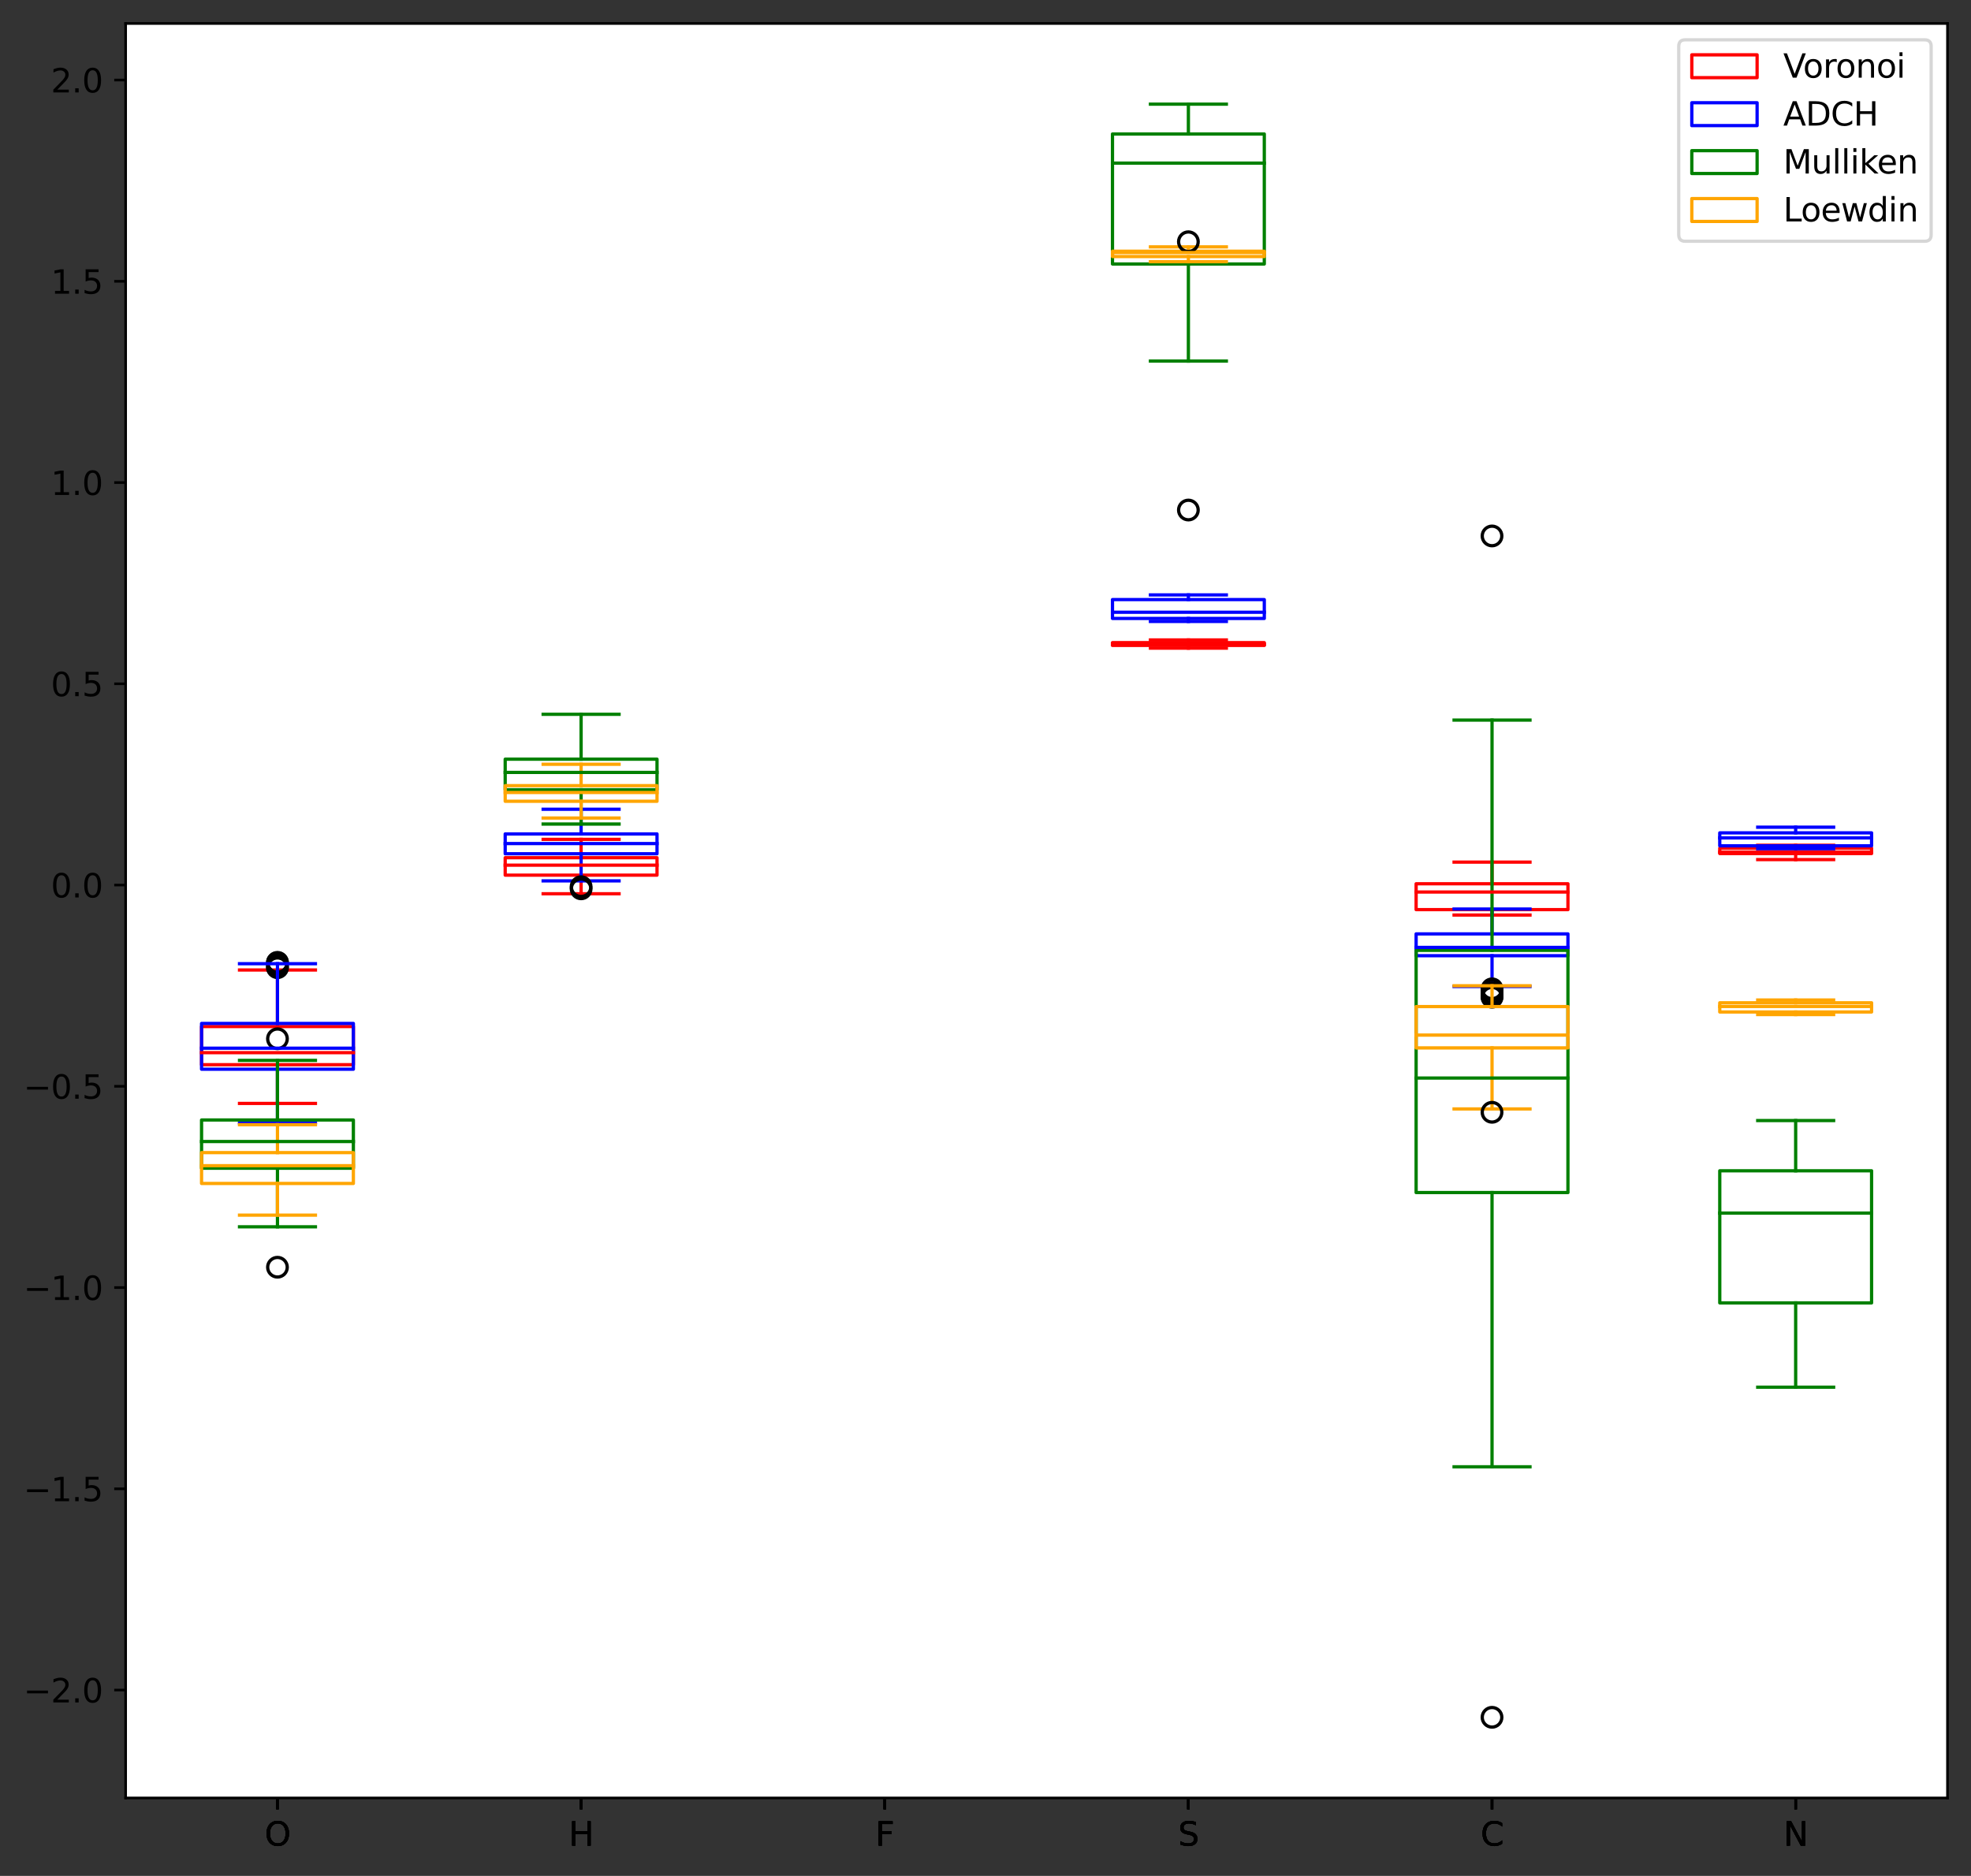 <?xml version="1.0" encoding="utf-8" standalone="no"?>
<!DOCTYPE svg PUBLIC "-//W3C//DTD SVG 1.1//EN"
  "http://www.w3.org/Graphics/SVG/1.1/DTD/svg11.dtd">
<svg xmlns:xlink="http://www.w3.org/1999/xlink" width="603.683pt" height="574.678pt" viewBox="0 0 603.683 574.678" xmlns="http://www.w3.org/2000/svg" version="1.1">
 <rect x="0" y="0" width="603.683" height="574.678" fill="#333333" stroke="none"/>
 <defs>
  <style type="text/css">*{stroke-linejoin: round; stroke-linecap: butt}</style>
 </defs>
 <g id="figure_1">
  <g id="patch_1">
   <path d="M 0 574.678 
L 603.683 574.678 
L 603.683 0 
L 0 0 
L 0 574.678 
z
" style="fill: none"/>
  </g>
  <g id="axes_1">
   <g id="patch_2">
    <path d="M 38.483 550.8 
L 596.483 550.8 
L 596.483 7.2 
L 38.483 7.2 
z
" style="fill: #ffffff"/>
   </g>
   <g id="matplotlib.axis_1">
    <g id="xtick_1">
     <g id="line2d_1">
      <defs>
       <path id="mf8726ce574" d="M 0 0 
L 0 3.5 
" style="stroke: #000000; stroke-width: 0.8"/>
      </defs>
      <g>
       <use xlink:href="#mf8726ce574" x="84.983" y="550.8" style="stroke: #000000; stroke-width: 0.8"/>
      </g>
     </g>
     <g id="text_1">
      <!-- O -->
      <g transform="translate(81.047 565.398)scale(0.1 -0.1)">
       <defs>
        <path id="DejaVuSans-4f" d="M 2522 4238 
Q 1834 4238 1429 3725 
Q 1025 3213 1025 2328 
Q 1025 1447 1429 934 
Q 1834 422 2522 422 
Q 3209 422 3611 934 
Q 4013 1447 4013 2328 
Q 4013 3213 3611 3725 
Q 3209 4238 2522 4238 
z
M 2522 4750 
Q 3503 4750 4090 4092 
Q 4678 3434 4678 2328 
Q 4678 1225 4090 567 
Q 3503 -91 2522 -91 
Q 1538 -91 948 565 
Q 359 1222 359 2328 
Q 359 3434 948 4092 
Q 1538 4750 2522 4750 
z
" transform="scale(0.016)"/>
       </defs>
       <use xlink:href="#DejaVuSans-4f"/>
      </g>
     </g>
    </g>
    <g id="xtick_2">
     <g id="line2d_2">
      <g>
       <use xlink:href="#mf8726ce574" x="177.983" y="550.8" style="stroke: #000000; stroke-width: 0.8"/>
      </g>
     </g>
     <g id="text_2">
      <!-- H -->
      <g transform="translate(174.223 565.398)scale(0.1 -0.1)">
       <defs>
        <path id="DejaVuSans-48" d="M 628 4666 
L 1259 4666 
L 1259 2753 
L 3553 2753 
L 3553 4666 
L 4184 4666 
L 4184 0 
L 3553 0 
L 3553 2222 
L 1259 2222 
L 1259 0 
L 628 0 
L 628 4666 
z
" transform="scale(0.016)"/>
       </defs>
       <use xlink:href="#DejaVuSans-48"/>
      </g>
     </g>
    </g>
    <g id="xtick_3">
     <g id="line2d_3">
      <g>
       <use xlink:href="#mf8726ce574" x="270.983" y="550.8" style="stroke: #000000; stroke-width: 0.8"/>
      </g>
     </g>
     <g id="text_3">
      <!-- F -->
      <g transform="translate(268.107 565.398)scale(0.1 -0.1)">
       <defs>
        <path id="DejaVuSans-46" d="M 628 4666 
L 3309 4666 
L 3309 4134 
L 1259 4134 
L 1259 2759 
L 3109 2759 
L 3109 2228 
L 1259 2228 
L 1259 0 
L 628 0 
L 628 4666 
z
" transform="scale(0.016)"/>
       </defs>
       <use xlink:href="#DejaVuSans-46"/>
      </g>
     </g>
    </g>
    <g id="xtick_4">
     <g id="line2d_4">
      <g>
       <use xlink:href="#mf8726ce574" x="363.983" y="550.8" style="stroke: #000000; stroke-width: 0.8"/>
      </g>
     </g>
     <g id="text_4">
      <!-- S -->
      <g transform="translate(360.809 565.398)scale(0.1 -0.1)">
       <defs>
        <path id="DejaVuSans-53" d="M 3425 4513 
L 3425 3897 
Q 3066 4069 2747 4153 
Q 2428 4238 2131 4238 
Q 1616 4238 1336 4038 
Q 1056 3838 1056 3469 
Q 1056 3159 1242 3001 
Q 1428 2844 1947 2747 
L 2328 2669 
Q 3034 2534 3370 2195 
Q 3706 1856 3706 1288 
Q 3706 609 3251 259 
Q 2797 -91 1919 -91 
Q 1588 -91 1214 -16 
Q 841 59 441 206 
L 441 856 
Q 825 641 1194 531 
Q 1563 422 1919 422 
Q 2459 422 2753 634 
Q 3047 847 3047 1241 
Q 3047 1584 2836 1778 
Q 2625 1972 2144 2069 
L 1759 2144 
Q 1053 2284 737 2584 
Q 422 2884 422 3419 
Q 422 4038 858 4394 
Q 1294 4750 2059 4750 
Q 2388 4750 2728 4690 
Q 3069 4631 3425 4513 
z
" transform="scale(0.016)"/>
       </defs>
       <use xlink:href="#DejaVuSans-53"/>
      </g>
     </g>
    </g>
    <g id="xtick_5">
     <g id="line2d_5">
      <g>
       <use xlink:href="#mf8726ce574" x="456.983" y="550.8" style="stroke: #000000; stroke-width: 0.8"/>
      </g>
     </g>
     <g id="text_5">
      <!-- C -->
      <g transform="translate(453.491 565.398)scale(0.1 -0.1)">
       <defs>
        <path id="DejaVuSans-43" d="M 4122 4306 
L 4122 3641 
Q 3803 3938 3442 4084 
Q 3081 4231 2675 4231 
Q 1875 4231 1450 3742 
Q 1025 3253 1025 2328 
Q 1025 1406 1450 917 
Q 1875 428 2675 428 
Q 3081 428 3442 575 
Q 3803 722 4122 1019 
L 4122 359 
Q 3791 134 3420 21 
Q 3050 -91 2638 -91 
Q 1578 -91 968 557 
Q 359 1206 359 2328 
Q 359 3453 968 4101 
Q 1578 4750 2638 4750 
Q 3056 4750 3426 4639 
Q 3797 4528 4122 4306 
z
" transform="scale(0.016)"/>
       </defs>
       <use xlink:href="#DejaVuSans-43"/>
      </g>
     </g>
    </g>
    <g id="xtick_6">
     <g id="line2d_6">
      <g>
       <use xlink:href="#mf8726ce574" x="549.983" y="550.8" style="stroke: #000000; stroke-width: 0.8"/>
      </g>
     </g>
     <g id="text_6">
      <!-- N -->
      <g transform="translate(546.242 565.398)scale(0.1 -0.1)">
       <defs>
        <path id="DejaVuSans-4e" d="M 628 4666 
L 1478 4666 
L 3547 763 
L 3547 4666 
L 4159 4666 
L 4159 0 
L 3309 0 
L 1241 3903 
L 1241 0 
L 628 0 
L 628 4666 
z
" transform="scale(0.016)"/>
       </defs>
       <use xlink:href="#DejaVuSans-4e"/>
      </g>
     </g>
    </g>
    <g id="xtick_7">
     <g id="line2d_7">
      <g>
       <use xlink:href="#mf8726ce574" x="84.983" y="550.8" style="stroke: #000000; stroke-width: 0.8"/>
      </g>
     </g>
     <g id="text_7">
      <!-- O -->
      <g transform="translate(81.047 565.398)scale(0.1 -0.1)">
       <use xlink:href="#DejaVuSans-4f"/>
      </g>
     </g>
    </g>
    <g id="xtick_8">
     <g id="line2d_8">
      <g>
       <use xlink:href="#mf8726ce574" x="177.983" y="550.8" style="stroke: #000000; stroke-width: 0.8"/>
      </g>
     </g>
     <g id="text_8">
      <!-- H -->
      <g transform="translate(174.223 565.398)scale(0.1 -0.1)">
       <use xlink:href="#DejaVuSans-48"/>
      </g>
     </g>
    </g>
    <g id="xtick_9">
     <g id="line2d_9">
      <g>
       <use xlink:href="#mf8726ce574" x="270.983" y="550.8" style="stroke: #000000; stroke-width: 0.8"/>
      </g>
     </g>
     <g id="text_9">
      <!-- F -->
      <g transform="translate(268.107 565.398)scale(0.1 -0.1)">
       <use xlink:href="#DejaVuSans-46"/>
      </g>
     </g>
    </g>
    <g id="xtick_10">
     <g id="line2d_10">
      <g>
       <use xlink:href="#mf8726ce574" x="363.983" y="550.8" style="stroke: #000000; stroke-width: 0.8"/>
      </g>
     </g>
     <g id="text_10">
      <!-- S -->
      <g transform="translate(360.809 565.398)scale(0.1 -0.1)">
       <use xlink:href="#DejaVuSans-53"/>
      </g>
     </g>
    </g>
    <g id="xtick_11">
     <g id="line2d_11">
      <g>
       <use xlink:href="#mf8726ce574" x="456.983" y="550.8" style="stroke: #000000; stroke-width: 0.8"/>
      </g>
     </g>
     <g id="text_11">
      <!-- C -->
      <g transform="translate(453.491 565.398)scale(0.1 -0.1)">
       <use xlink:href="#DejaVuSans-43"/>
      </g>
     </g>
    </g>
    <g id="xtick_12">
     <g id="line2d_12">
      <g>
       <use xlink:href="#mf8726ce574" x="549.983" y="550.8" style="stroke: #000000; stroke-width: 0.8"/>
      </g>
     </g>
     <g id="text_12">
      <!-- N -->
      <g transform="translate(546.242 565.398)scale(0.1 -0.1)">
       <use xlink:href="#DejaVuSans-4e"/>
      </g>
     </g>
    </g>
    <g id="xtick_13">
     <g id="line2d_13">
      <g>
       <use xlink:href="#mf8726ce574" x="84.983" y="550.8" style="stroke: #000000; stroke-width: 0.8"/>
      </g>
     </g>
     <g id="text_13">
      <!-- O -->
      <g transform="translate(81.047 565.398)scale(0.1 -0.1)">
       <use xlink:href="#DejaVuSans-4f"/>
      </g>
     </g>
    </g>
    <g id="xtick_14">
     <g id="line2d_14">
      <g>
       <use xlink:href="#mf8726ce574" x="177.983" y="550.8" style="stroke: #000000; stroke-width: 0.8"/>
      </g>
     </g>
     <g id="text_14">
      <!-- H -->
      <g transform="translate(174.223 565.398)scale(0.1 -0.1)">
       <use xlink:href="#DejaVuSans-48"/>
      </g>
     </g>
    </g>
    <g id="xtick_15">
     <g id="line2d_15">
      <g>
       <use xlink:href="#mf8726ce574" x="270.983" y="550.8" style="stroke: #000000; stroke-width: 0.8"/>
      </g>
     </g>
     <g id="text_15">
      <!-- F -->
      <g transform="translate(268.107 565.398)scale(0.1 -0.1)">
       <use xlink:href="#DejaVuSans-46"/>
      </g>
     </g>
    </g>
    <g id="xtick_16">
     <g id="line2d_16">
      <g>
       <use xlink:href="#mf8726ce574" x="363.983" y="550.8" style="stroke: #000000; stroke-width: 0.8"/>
      </g>
     </g>
     <g id="text_16">
      <!-- S -->
      <g transform="translate(360.809 565.398)scale(0.1 -0.1)">
       <use xlink:href="#DejaVuSans-53"/>
      </g>
     </g>
    </g>
    <g id="xtick_17">
     <g id="line2d_17">
      <g>
       <use xlink:href="#mf8726ce574" x="456.983" y="550.8" style="stroke: #000000; stroke-width: 0.8"/>
      </g>
     </g>
     <g id="text_17">
      <!-- C -->
      <g transform="translate(453.491 565.398)scale(0.1 -0.1)">
       <use xlink:href="#DejaVuSans-43"/>
      </g>
     </g>
    </g>
    <g id="xtick_18">
     <g id="line2d_18">
      <g>
       <use xlink:href="#mf8726ce574" x="549.983" y="550.8" style="stroke: #000000; stroke-width: 0.8"/>
      </g>
     </g>
     <g id="text_18">
      <!-- N -->
      <g transform="translate(546.242 565.398)scale(0.1 -0.1)">
       <use xlink:href="#DejaVuSans-4e"/>
      </g>
     </g>
    </g>
    <g id="xtick_19">
     <g id="line2d_19">
      <g>
       <use xlink:href="#mf8726ce574" x="84.983" y="550.8" style="stroke: #000000; stroke-width: 0.8"/>
      </g>
     </g>
     <g id="text_19">
      <!-- O -->
      <g transform="translate(81.047 565.398)scale(0.1 -0.1)">
       <use xlink:href="#DejaVuSans-4f"/>
      </g>
     </g>
    </g>
    <g id="xtick_20">
     <g id="line2d_20">
      <g>
       <use xlink:href="#mf8726ce574" x="177.983" y="550.8" style="stroke: #000000; stroke-width: 0.8"/>
      </g>
     </g>
     <g id="text_20">
      <!-- H -->
      <g transform="translate(174.223 565.398)scale(0.1 -0.1)">
       <use xlink:href="#DejaVuSans-48"/>
      </g>
     </g>
    </g>
    <g id="xtick_21">
     <g id="line2d_21">
      <g>
       <use xlink:href="#mf8726ce574" x="270.983" y="550.8" style="stroke: #000000; stroke-width: 0.8"/>
      </g>
     </g>
     <g id="text_21">
      <!-- F -->
      <g transform="translate(268.107 565.398)scale(0.1 -0.1)">
       <use xlink:href="#DejaVuSans-46"/>
      </g>
     </g>
    </g>
    <g id="xtick_22">
     <g id="line2d_22">
      <g>
       <use xlink:href="#mf8726ce574" x="363.983" y="550.8" style="stroke: #000000; stroke-width: 0.8"/>
      </g>
     </g>
     <g id="text_22">
      <!-- S -->
      <g transform="translate(360.809 565.398)scale(0.1 -0.1)">
       <use xlink:href="#DejaVuSans-53"/>
      </g>
     </g>
    </g>
    <g id="xtick_23">
     <g id="line2d_23">
      <g>
       <use xlink:href="#mf8726ce574" x="456.983" y="550.8" style="stroke: #000000; stroke-width: 0.8"/>
      </g>
     </g>
     <g id="text_23">
      <!-- C -->
      <g transform="translate(453.491 565.398)scale(0.1 -0.1)">
       <use xlink:href="#DejaVuSans-43"/>
      </g>
     </g>
    </g>
    <g id="xtick_24">
     <g id="line2d_24">
      <g>
       <use xlink:href="#mf8726ce574" x="549.983" y="550.8" style="stroke: #000000; stroke-width: 0.8"/>
      </g>
     </g>
     <g id="text_24">
      <!-- N -->
      <g transform="translate(546.242 565.398)scale(0.1 -0.1)">
       <use xlink:href="#DejaVuSans-4e"/>
      </g>
     </g>
    </g>
   </g>
   <g id="matplotlib.axis_2">
    <g id="ytick_1">
     <g id="line2d_25">
      <defs>
       <path id="me2ec1cc63c" d="M 0 0 
L -3.5 0 
" style="stroke: #000000; stroke-width: 0.8"/>
      </defs>
      <g>
       <use xlink:href="#me2ec1cc63c" x="38.483" y="517.742" style="stroke: #000000; stroke-width: 0.8"/>
      </g>
     </g>
     <g id="text_25">
      <!-- −2.0 -->
      <g transform="translate(7.2 521.541)scale(0.1 -0.1)">
       <defs>
        <path id="DejaVuSans-2212" d="M 678 2272 
L 4684 2272 
L 4684 1741 
L 678 1741 
L 678 2272 
z
" transform="scale(0.016)"/>
        <path id="DejaVuSans-32" d="M 1228 531 
L 3431 531 
L 3431 0 
L 469 0 
L 469 531 
Q 828 903 1448 1529 
Q 2069 2156 2228 2338 
Q 2531 2678 2651 2914 
Q 2772 3150 2772 3378 
Q 2772 3750 2511 3984 
Q 2250 4219 1831 4219 
Q 1534 4219 1204 4116 
Q 875 4013 500 3803 
L 500 4441 
Q 881 4594 1212 4672 
Q 1544 4750 1819 4750 
Q 2544 4750 2975 4387 
Q 3406 4025 3406 3419 
Q 3406 3131 3298 2873 
Q 3191 2616 2906 2266 
Q 2828 2175 2409 1742 
Q 1991 1309 1228 531 
z
" transform="scale(0.016)"/>
        <path id="DejaVuSans-2e" d="M 684 794 
L 1344 794 
L 1344 0 
L 684 0 
L 684 794 
z
" transform="scale(0.016)"/>
        <path id="DejaVuSans-30" d="M 2034 4250 
Q 1547 4250 1301 3770 
Q 1056 3291 1056 2328 
Q 1056 1369 1301 889 
Q 1547 409 2034 409 
Q 2525 409 2770 889 
Q 3016 1369 3016 2328 
Q 3016 3291 2770 3770 
Q 2525 4250 2034 4250 
z
M 2034 4750 
Q 2819 4750 3233 4129 
Q 3647 3509 3647 2328 
Q 3647 1150 3233 529 
Q 2819 -91 2034 -91 
Q 1250 -91 836 529 
Q 422 1150 422 2328 
Q 422 3509 836 4129 
Q 1250 4750 2034 4750 
z
" transform="scale(0.016)"/>
       </defs>
       <use xlink:href="#DejaVuSans-2212"/>
       <use xlink:href="#DejaVuSans-32" x="83.789"/>
       <use xlink:href="#DejaVuSans-2e" x="147.412"/>
       <use xlink:href="#DejaVuSans-30" x="179.199"/>
      </g>
     </g>
    </g>
    <g id="ytick_2">
     <g id="line2d_26">
      <g>
       <use xlink:href="#me2ec1cc63c" x="38.483" y="456.089" style="stroke: #000000; stroke-width: 0.8"/>
      </g>
     </g>
     <g id="text_26">
      <!-- −1.5 -->
      <g transform="translate(7.2 459.889)scale(0.1 -0.1)">
       <defs>
        <path id="DejaVuSans-31" d="M 794 531 
L 1825 531 
L 1825 4091 
L 703 3866 
L 703 4441 
L 1819 4666 
L 2450 4666 
L 2450 531 
L 3481 531 
L 3481 0 
L 794 0 
L 794 531 
z
" transform="scale(0.016)"/>
        <path id="DejaVuSans-35" d="M 691 4666 
L 3169 4666 
L 3169 4134 
L 1269 4134 
L 1269 2991 
Q 1406 3038 1543 3061 
Q 1681 3084 1819 3084 
Q 2600 3084 3056 2656 
Q 3513 2228 3513 1497 
Q 3513 744 3044 326 
Q 2575 -91 1722 -91 
Q 1428 -91 1123 -41 
Q 819 9 494 109 
L 494 744 
Q 775 591 1075 516 
Q 1375 441 1709 441 
Q 2250 441 2565 725 
Q 2881 1009 2881 1497 
Q 2881 1984 2565 2268 
Q 2250 2553 1709 2553 
Q 1456 2553 1204 2497 
Q 953 2441 691 2322 
L 691 4666 
z
" transform="scale(0.016)"/>
       </defs>
       <use xlink:href="#DejaVuSans-2212"/>
       <use xlink:href="#DejaVuSans-31" x="83.789"/>
       <use xlink:href="#DejaVuSans-2e" x="147.412"/>
       <use xlink:href="#DejaVuSans-35" x="179.199"/>
      </g>
     </g>
    </g>
    <g id="ytick_3">
     <g id="line2d_27">
      <g>
       <use xlink:href="#me2ec1cc63c" x="38.483" y="394.437" style="stroke: #000000; stroke-width: 0.8"/>
      </g>
     </g>
     <g id="text_27">
      <!-- −1.0 -->
      <g transform="translate(7.2 398.236)scale(0.1 -0.1)">
       <use xlink:href="#DejaVuSans-2212"/>
       <use xlink:href="#DejaVuSans-31" x="83.789"/>
       <use xlink:href="#DejaVuSans-2e" x="147.412"/>
       <use xlink:href="#DejaVuSans-30" x="179.199"/>
      </g>
     </g>
    </g>
    <g id="ytick_4">
     <g id="line2d_28">
      <g>
       <use xlink:href="#me2ec1cc63c" x="38.483" y="332.784" style="stroke: #000000; stroke-width: 0.8"/>
      </g>
     </g>
     <g id="text_28">
      <!-- −0.5 -->
      <g transform="translate(7.2 336.584)scale(0.1 -0.1)">
       <use xlink:href="#DejaVuSans-2212"/>
       <use xlink:href="#DejaVuSans-30" x="83.789"/>
       <use xlink:href="#DejaVuSans-2e" x="147.412"/>
       <use xlink:href="#DejaVuSans-35" x="179.199"/>
      </g>
     </g>
    </g>
    <g id="ytick_5">
     <g id="line2d_29">
      <g>
       <use xlink:href="#me2ec1cc63c" x="38.483" y="271.132" style="stroke: #000000; stroke-width: 0.8"/>
      </g>
     </g>
     <g id="text_29">
      <!-- 0.0 -->
      <g transform="translate(15.58 274.931)scale(0.1 -0.1)">
       <use xlink:href="#DejaVuSans-30"/>
       <use xlink:href="#DejaVuSans-2e" x="63.623"/>
       <use xlink:href="#DejaVuSans-30" x="95.41"/>
      </g>
     </g>
    </g>
    <g id="ytick_6">
     <g id="line2d_30">
      <g>
       <use xlink:href="#me2ec1cc63c" x="38.483" y="209.479" style="stroke: #000000; stroke-width: 0.8"/>
      </g>
     </g>
     <g id="text_30">
      <!-- 0.5 -->
      <g transform="translate(15.58 213.279)scale(0.1 -0.1)">
       <use xlink:href="#DejaVuSans-30"/>
       <use xlink:href="#DejaVuSans-2e" x="63.623"/>
       <use xlink:href="#DejaVuSans-35" x="95.41"/>
      </g>
     </g>
    </g>
    <g id="ytick_7">
     <g id="line2d_31">
      <g>
       <use xlink:href="#me2ec1cc63c" x="38.483" y="147.827" style="stroke: #000000; stroke-width: 0.8"/>
      </g>
     </g>
     <g id="text_31">
      <!-- 1.0 -->
      <g transform="translate(15.58 151.626)scale(0.1 -0.1)">
       <use xlink:href="#DejaVuSans-31"/>
       <use xlink:href="#DejaVuSans-2e" x="63.623"/>
       <use xlink:href="#DejaVuSans-30" x="95.41"/>
      </g>
     </g>
    </g>
    <g id="ytick_8">
     <g id="line2d_32">
      <g>
       <use xlink:href="#me2ec1cc63c" x="38.483" y="86.174" style="stroke: #000000; stroke-width: 0.8"/>
      </g>
     </g>
     <g id="text_32">
      <!-- 1.5 -->
      <g transform="translate(15.58 89.974)scale(0.1 -0.1)">
       <use xlink:href="#DejaVuSans-31"/>
       <use xlink:href="#DejaVuSans-2e" x="63.623"/>
       <use xlink:href="#DejaVuSans-35" x="95.41"/>
      </g>
     </g>
    </g>
    <g id="ytick_9">
     <g id="line2d_33">
      <g>
       <use xlink:href="#me2ec1cc63c" x="38.483" y="24.522" style="stroke: #000000; stroke-width: 0.8"/>
      </g>
     </g>
     <g id="text_33">
      <!-- 2.0 -->
      <g transform="translate(15.58 28.321)scale(0.1 -0.1)">
       <use xlink:href="#DejaVuSans-32"/>
       <use xlink:href="#DejaVuSans-2e" x="63.623"/>
       <use xlink:href="#DejaVuSans-30" x="95.41"/>
      </g>
     </g>
    </g>
   </g>
   <g id="patch_3">
    <path d="M 61.733 326.171 
L 108.233 326.171 
L 108.233 314.483 
L 61.733 314.483 
L 61.733 326.171 
L 61.733 326.171 
z
" clip-path="url(#pf9e46a3966)" style="fill: none; stroke: #ff0000; stroke-linejoin: miter"/>
   </g>
   <g id="line2d_34">
    <path d="M 84.983 326.171 
L 84.983 338.026 
" clip-path="url(#pf9e46a3966)" style="fill: none; stroke: #ff0000; stroke-linecap: square"/>
   </g>
   <g id="line2d_35">
    <path d="M 84.983 314.483 
L 84.983 297.159 
" clip-path="url(#pf9e46a3966)" style="fill: none; stroke: #ff0000; stroke-linecap: square"/>
   </g>
   <g id="line2d_36">
    <path d="M 73.358 338.026 
L 96.608 338.026 
" clip-path="url(#pf9e46a3966)" style="fill: none; stroke: #ff0000; stroke-linecap: square"/>
   </g>
   <g id="line2d_37">
    <path d="M 73.358 297.159 
L 96.608 297.159 
" clip-path="url(#pf9e46a3966)" style="fill: none; stroke: #ff0000; stroke-linecap: square"/>
   </g>
   <g id="line2d_38">
    <defs>
     <path id="me8e198349f" d="M 0 3 
C 0.796 3 1.559 2.684 2.121 2.121 
C 2.684 1.559 3 0.796 3 0 
C 3 -0.796 2.684 -1.559 2.121 -2.121 
C 1.559 -2.684 0.796 -3 0 -3 
C -0.796 -3 -1.559 -2.684 -2.121 -2.121 
C -2.684 -1.559 -3 -0.796 -3 0 
C -3 0.796 -2.684 1.559 -2.121 2.121 
C -1.559 2.684 -0.796 3 0 3 
z
" style="stroke: #000000"/>
    </defs>
    <g clip-path="url(#pf9e46a3966)">
     <use xlink:href="#me8e198349f" x="84.983" y="294.82" style="fill-opacity: 0; stroke: #000000"/>
     <use xlink:href="#me8e198349f" x="84.983" y="294.919" style="fill-opacity: 0; stroke: #000000"/>
     <use xlink:href="#me8e198349f" x="84.983" y="295.474" style="fill-opacity: 0; stroke: #000000"/>
     <use xlink:href="#me8e198349f" x="84.983" y="296.315" style="fill-opacity: 0; stroke: #000000"/>
     <use xlink:href="#me8e198349f" x="84.983" y="296.444" style="fill-opacity: 0; stroke: #000000"/>
    </g>
   </g>
   <g id="patch_4">
    <path d="M 154.733 268.1 
L 201.233 268.1 
L 201.233 262.76 
L 154.733 262.76 
L 154.733 268.1 
L 154.733 268.1 
z
" clip-path="url(#pf9e46a3966)" style="fill: none; stroke: #ff0000; stroke-linejoin: miter"/>
   </g>
   <g id="line2d_39">
    <path d="M 177.983 268.1 
L 177.983 273.8 
" clip-path="url(#pf9e46a3966)" style="fill: none; stroke: #ff0000; stroke-linecap: square"/>
   </g>
   <g id="line2d_40">
    <path d="M 177.983 262.76 
L 177.983 257.132 
" clip-path="url(#pf9e46a3966)" style="fill: none; stroke: #ff0000; stroke-linecap: square"/>
   </g>
   <g id="line2d_41">
    <path d="M 166.358 273.8 
L 189.608 273.8 
" clip-path="url(#pf9e46a3966)" style="fill: none; stroke: #ff0000; stroke-linecap: square"/>
   </g>
   <g id="line2d_42">
    <path d="M 166.358 257.132 
L 189.608 257.132 
" clip-path="url(#pf9e46a3966)" style="fill: none; stroke: #ff0000; stroke-linecap: square"/>
   </g>
   <g id="line2d_43"/>
   <g id="patch_5">
    <path d="M 0 0 
L 0 0 
z
" clip-path="url(#pf9e46a3966)" style="fill: none; stroke: #ff0000; stroke-linejoin: miter"/>
   </g>
   <g id="line2d_44">
    <path clip-path="url(#pf9e46a3966)" style="fill: none; stroke: #ff0000; stroke-linecap: square"/>
   </g>
   <g id="line2d_45">
    <path clip-path="url(#pf9e46a3966)" style="fill: none; stroke: #ff0000; stroke-linecap: square"/>
   </g>
   <g id="line2d_46">
    <path clip-path="url(#pf9e46a3966)" style="fill: none; stroke: #ff0000; stroke-linecap: square"/>
   </g>
   <g id="line2d_47">
    <path clip-path="url(#pf9e46a3966)" style="fill: none; stroke: #ff0000; stroke-linecap: square"/>
   </g>
   <g id="line2d_48"/>
   <g id="patch_6">
    <path d="M 340.733 197.725 
L 387.233 197.725 
L 387.233 196.87 
L 340.733 196.87 
L 340.733 197.725 
L 340.733 197.725 
z
" clip-path="url(#pf9e46a3966)" style="fill: none; stroke: #ff0000; stroke-linejoin: miter"/>
   </g>
   <g id="line2d_49">
    <path d="M 363.983 197.725 
L 363.983 198.55 
" clip-path="url(#pf9e46a3966)" style="fill: none; stroke: #ff0000; stroke-linecap: square"/>
   </g>
   <g id="line2d_50">
    <path d="M 363.983 196.87 
L 363.983 196.048 
" clip-path="url(#pf9e46a3966)" style="fill: none; stroke: #ff0000; stroke-linecap: square"/>
   </g>
   <g id="line2d_51">
    <path d="M 352.358 198.55 
L 375.608 198.55 
" clip-path="url(#pf9e46a3966)" style="fill: none; stroke: #ff0000; stroke-linecap: square"/>
   </g>
   <g id="line2d_52">
    <path d="M 352.358 196.048 
L 375.608 196.048 
" clip-path="url(#pf9e46a3966)" style="fill: none; stroke: #ff0000; stroke-linecap: square"/>
   </g>
   <g id="line2d_53"/>
   <g id="patch_7">
    <path d="M 433.733 278.658 
L 480.233 278.658 
L 480.233 270.74 
L 433.733 270.74 
L 433.733 278.658 
L 433.733 278.658 
z
" clip-path="url(#pf9e46a3966)" style="fill: none; stroke: #ff0000; stroke-linejoin: miter"/>
   </g>
   <g id="line2d_54">
    <path d="M 456.983 278.658 
L 456.983 280.321 
" clip-path="url(#pf9e46a3966)" style="fill: none; stroke: #ff0000; stroke-linecap: square"/>
   </g>
   <g id="line2d_55">
    <path d="M 456.983 270.74 
L 456.983 264.107 
" clip-path="url(#pf9e46a3966)" style="fill: none; stroke: #ff0000; stroke-linecap: square"/>
   </g>
   <g id="line2d_56">
    <path d="M 445.358 280.321 
L 468.608 280.321 
" clip-path="url(#pf9e46a3966)" style="fill: none; stroke: #ff0000; stroke-linecap: square"/>
   </g>
   <g id="line2d_57">
    <path d="M 445.358 264.107 
L 468.608 264.107 
" clip-path="url(#pf9e46a3966)" style="fill: none; stroke: #ff0000; stroke-linecap: square"/>
   </g>
   <g id="line2d_58"/>
   <g id="patch_8">
    <path d="M 526.733 261.487 
L 573.233 261.487 
L 573.233 259.828 
L 526.733 259.828 
L 526.733 261.487 
L 526.733 261.487 
z
" clip-path="url(#pf9e46a3966)" style="fill: none; stroke: #ff0000; stroke-linejoin: miter"/>
   </g>
   <g id="line2d_59">
    <path d="M 549.983 261.487 
L 549.983 263.34 
" clip-path="url(#pf9e46a3966)" style="fill: none; stroke: #ff0000; stroke-linecap: square"/>
   </g>
   <g id="line2d_60">
    <path d="M 549.983 259.828 
L 549.983 258.941 
" clip-path="url(#pf9e46a3966)" style="fill: none; stroke: #ff0000; stroke-linecap: square"/>
   </g>
   <g id="line2d_61">
    <path d="M 538.358 263.34 
L 561.608 263.34 
" clip-path="url(#pf9e46a3966)" style="fill: none; stroke: #ff0000; stroke-linecap: square"/>
   </g>
   <g id="line2d_62">
    <path d="M 538.358 258.941 
L 561.608 258.941 
" clip-path="url(#pf9e46a3966)" style="fill: none; stroke: #ff0000; stroke-linecap: square"/>
   </g>
   <g id="line2d_63"/>
   <g id="patch_9">
    <path d="M 61.733 327.549 
L 108.233 327.549 
L 108.233 313.531 
L 61.733 313.531 
L 61.733 327.549 
L 61.733 327.549 
z
" clip-path="url(#pf9e46a3966)" style="fill: none; stroke: #0000ff; stroke-linejoin: miter"/>
   </g>
   <g id="line2d_64">
    <path d="M 84.983 327.549 
L 84.983 343.975 
" clip-path="url(#pf9e46a3966)" style="fill: none; stroke: #0000ff; stroke-linecap: square"/>
   </g>
   <g id="line2d_65">
    <path d="M 84.983 313.531 
L 84.983 295.219 
" clip-path="url(#pf9e46a3966)" style="fill: none; stroke: #0000ff; stroke-linecap: square"/>
   </g>
   <g id="line2d_66">
    <path d="M 73.358 343.975 
L 96.608 343.975 
" clip-path="url(#pf9e46a3966)" style="fill: none; stroke: #0000ff; stroke-linecap: square"/>
   </g>
   <g id="line2d_67">
    <path d="M 73.358 295.219 
L 96.608 295.219 
" clip-path="url(#pf9e46a3966)" style="fill: none; stroke: #0000ff; stroke-linecap: square"/>
   </g>
   <g id="line2d_68"/>
   <g id="patch_10">
    <path d="M 154.733 261.549 
L 201.233 261.549 
L 201.233 255.472 
L 154.733 255.472 
L 154.733 261.549 
L 154.733 261.549 
z
" clip-path="url(#pf9e46a3966)" style="fill: none; stroke: #0000ff; stroke-linejoin: miter"/>
   </g>
   <g id="line2d_69">
    <path d="M 177.983 261.549 
L 177.983 269.855 
" clip-path="url(#pf9e46a3966)" style="fill: none; stroke: #0000ff; stroke-linecap: square"/>
   </g>
   <g id="line2d_70">
    <path d="M 177.983 255.472 
L 177.983 247.912 
" clip-path="url(#pf9e46a3966)" style="fill: none; stroke: #0000ff; stroke-linecap: square"/>
   </g>
   <g id="line2d_71">
    <path d="M 166.358 269.855 
L 189.608 269.855 
" clip-path="url(#pf9e46a3966)" style="fill: none; stroke: #0000ff; stroke-linecap: square"/>
   </g>
   <g id="line2d_72">
    <path d="M 166.358 247.912 
L 189.608 247.912 
" clip-path="url(#pf9e46a3966)" style="fill: none; stroke: #0000ff; stroke-linecap: square"/>
   </g>
   <g id="line2d_73">
    <g clip-path="url(#pf9e46a3966)">
     <use xlink:href="#me8e198349f" x="177.983" y="272.285" style="fill-opacity: 0; stroke: #000000"/>
     <use xlink:href="#me8e198349f" x="177.983" y="271.632" style="fill-opacity: 0; stroke: #000000"/>
    </g>
   </g>
   <g id="patch_11">
    <path d="M 0 0 
L 0 0 
z
" clip-path="url(#pf9e46a3966)" style="fill: none; stroke: #0000ff; stroke-linejoin: miter"/>
   </g>
   <g id="line2d_74">
    <path clip-path="url(#pf9e46a3966)" style="fill: none; stroke: #0000ff; stroke-linecap: square"/>
   </g>
   <g id="line2d_75">
    <path clip-path="url(#pf9e46a3966)" style="fill: none; stroke: #0000ff; stroke-linecap: square"/>
   </g>
   <g id="line2d_76">
    <path clip-path="url(#pf9e46a3966)" style="fill: none; stroke: #0000ff; stroke-linecap: square"/>
   </g>
   <g id="line2d_77">
    <path clip-path="url(#pf9e46a3966)" style="fill: none; stroke: #0000ff; stroke-linecap: square"/>
   </g>
   <g id="line2d_78"/>
   <g id="patch_12">
    <path d="M 340.733 189.458 
L 387.233 189.458 
L 387.233 183.688 
L 340.733 183.688 
L 340.733 189.458 
L 340.733 189.458 
z
" clip-path="url(#pf9e46a3966)" style="fill: none; stroke: #0000ff; stroke-linejoin: miter"/>
   </g>
   <g id="line2d_79">
    <path d="M 363.983 189.458 
L 363.983 190.378 
" clip-path="url(#pf9e46a3966)" style="fill: none; stroke: #0000ff; stroke-linecap: square"/>
   </g>
   <g id="line2d_80">
    <path d="M 363.983 183.688 
L 363.983 182.252 
" clip-path="url(#pf9e46a3966)" style="fill: none; stroke: #0000ff; stroke-linecap: square"/>
   </g>
   <g id="line2d_81">
    <path d="M 352.358 190.378 
L 375.608 190.378 
" clip-path="url(#pf9e46a3966)" style="fill: none; stroke: #0000ff; stroke-linecap: square"/>
   </g>
   <g id="line2d_82">
    <path d="M 352.358 182.252 
L 375.608 182.252 
" clip-path="url(#pf9e46a3966)" style="fill: none; stroke: #0000ff; stroke-linecap: square"/>
   </g>
   <g id="line2d_83"/>
   <g id="patch_13">
    <path d="M 433.733 292.771 
L 480.233 292.771 
L 480.233 286.091 
L 433.733 286.091 
L 433.733 292.771 
L 433.733 292.771 
z
" clip-path="url(#pf9e46a3966)" style="fill: none; stroke: #0000ff; stroke-linejoin: miter"/>
   </g>
   <g id="line2d_84">
    <path d="M 456.983 292.771 
L 456.983 302.212 
" clip-path="url(#pf9e46a3966)" style="fill: none; stroke: #0000ff; stroke-linecap: square"/>
   </g>
   <g id="line2d_85">
    <path d="M 456.983 286.091 
L 456.983 278.489 
" clip-path="url(#pf9e46a3966)" style="fill: none; stroke: #0000ff; stroke-linecap: square"/>
   </g>
   <g id="line2d_86">
    <path d="M 445.358 302.212 
L 468.608 302.212 
" clip-path="url(#pf9e46a3966)" style="fill: none; stroke: #0000ff; stroke-linecap: square"/>
   </g>
   <g id="line2d_87">
    <path d="M 445.358 278.489 
L 468.608 278.489 
" clip-path="url(#pf9e46a3966)" style="fill: none; stroke: #0000ff; stroke-linecap: square"/>
   </g>
   <g id="line2d_88">
    <g clip-path="url(#pf9e46a3966)">
     <use xlink:href="#me8e198349f" x="456.983" y="304.785" style="fill-opacity: 0; stroke: #000000"/>
     <use xlink:href="#me8e198349f" x="456.983" y="305.493" style="fill-opacity: 0; stroke: #000000"/>
     <use xlink:href="#me8e198349f" x="456.983" y="305.257" style="fill-opacity: 0; stroke: #000000"/>
     <use xlink:href="#me8e198349f" x="456.983" y="304.225" style="fill-opacity: 0; stroke: #000000"/>
     <use xlink:href="#me8e198349f" x="456.983" y="302.926" style="fill-opacity: 0; stroke: #000000"/>
     <use xlink:href="#me8e198349f" x="456.983" y="303.295" style="fill-opacity: 0; stroke: #000000"/>
    </g>
   </g>
   <g id="patch_14">
    <path d="M 526.733 259.122 
L 573.233 259.122 
L 573.233 255.145 
L 526.733 255.145 
L 526.733 259.122 
L 526.733 259.122 
z
" clip-path="url(#pf9e46a3966)" style="fill: none; stroke: #0000ff; stroke-linejoin: miter"/>
   </g>
   <g id="line2d_89">
    <path d="M 549.983 259.122 
L 549.983 260.011 
" clip-path="url(#pf9e46a3966)" style="fill: none; stroke: #0000ff; stroke-linecap: square"/>
   </g>
   <g id="line2d_90">
    <path d="M 549.983 255.145 
L 549.983 253.41 
" clip-path="url(#pf9e46a3966)" style="fill: none; stroke: #0000ff; stroke-linecap: square"/>
   </g>
   <g id="line2d_91">
    <path d="M 538.358 260.011 
L 561.608 260.011 
" clip-path="url(#pf9e46a3966)" style="fill: none; stroke: #0000ff; stroke-linecap: square"/>
   </g>
   <g id="line2d_92">
    <path d="M 538.358 253.41 
L 561.608 253.41 
" clip-path="url(#pf9e46a3966)" style="fill: none; stroke: #0000ff; stroke-linecap: square"/>
   </g>
   <g id="line2d_93"/>
   <g id="patch_15">
    <path d="M 61.733 357.874 
L 108.233 357.874 
L 108.233 343.108 
L 61.733 343.108 
L 61.733 357.874 
L 61.733 357.874 
z
" clip-path="url(#pf9e46a3966)" style="fill: none; stroke: #008000; stroke-linejoin: miter"/>
   </g>
   <g id="line2d_94">
    <path d="M 84.983 357.874 
L 84.983 375.834 
" clip-path="url(#pf9e46a3966)" style="fill: none; stroke: #008000; stroke-linecap: square"/>
   </g>
   <g id="line2d_95">
    <path d="M 84.983 343.108 
L 84.983 324.849 
" clip-path="url(#pf9e46a3966)" style="fill: none; stroke: #008000; stroke-linecap: square"/>
   </g>
   <g id="line2d_96">
    <path d="M 73.358 375.834 
L 96.608 375.834 
" clip-path="url(#pf9e46a3966)" style="fill: none; stroke: #008000; stroke-linecap: square"/>
   </g>
   <g id="line2d_97">
    <path d="M 73.358 324.849 
L 96.608 324.849 
" clip-path="url(#pf9e46a3966)" style="fill: none; stroke: #008000; stroke-linecap: square"/>
   </g>
   <g id="line2d_98">
    <g clip-path="url(#pf9e46a3966)">
     <use xlink:href="#me8e198349f" x="84.983" y="388.211" style="fill-opacity: 0; stroke: #000000"/>
     <use xlink:href="#me8e198349f" x="84.983" y="318.221" style="fill-opacity: 0; stroke: #000000"/>
    </g>
   </g>
   <g id="patch_16">
    <path d="M 154.733 241.944 
L 201.233 241.944 
L 201.233 232.573 
L 154.733 232.573 
L 154.733 241.944 
L 154.733 241.944 
z
" clip-path="url(#pf9e46a3966)" style="fill: none; stroke: #008000; stroke-linejoin: miter"/>
   </g>
   <g id="line2d_99">
    <path d="M 177.983 241.944 
L 177.983 252.443 
" clip-path="url(#pf9e46a3966)" style="fill: none; stroke: #008000; stroke-linecap: square"/>
   </g>
   <g id="line2d_100">
    <path d="M 177.983 232.573 
L 177.983 218.827 
" clip-path="url(#pf9e46a3966)" style="fill: none; stroke: #008000; stroke-linecap: square"/>
   </g>
   <g id="line2d_101">
    <path d="M 166.358 252.443 
L 189.608 252.443 
" clip-path="url(#pf9e46a3966)" style="fill: none; stroke: #008000; stroke-linecap: square"/>
   </g>
   <g id="line2d_102">
    <path d="M 166.358 218.827 
L 189.608 218.827 
" clip-path="url(#pf9e46a3966)" style="fill: none; stroke: #008000; stroke-linecap: square"/>
   </g>
   <g id="line2d_103"/>
   <g id="patch_17">
    <path d="M 0 0 
L 0 0 
z
" clip-path="url(#pf9e46a3966)" style="fill: none; stroke: #008000; stroke-linejoin: miter"/>
   </g>
   <g id="line2d_104">
    <path clip-path="url(#pf9e46a3966)" style="fill: none; stroke: #008000; stroke-linecap: square"/>
   </g>
   <g id="line2d_105">
    <path clip-path="url(#pf9e46a3966)" style="fill: none; stroke: #008000; stroke-linecap: square"/>
   </g>
   <g id="line2d_106">
    <path clip-path="url(#pf9e46a3966)" style="fill: none; stroke: #008000; stroke-linecap: square"/>
   </g>
   <g id="line2d_107">
    <path clip-path="url(#pf9e46a3966)" style="fill: none; stroke: #008000; stroke-linecap: square"/>
   </g>
   <g id="line2d_108"/>
   <g id="patch_18">
    <path d="M 340.733 80.871 
L 387.233 80.871 
L 387.233 41.049 
L 340.733 41.049 
L 340.733 80.871 
L 340.733 80.871 
z
" clip-path="url(#pf9e46a3966)" style="fill: none; stroke: #008000; stroke-linejoin: miter"/>
   </g>
   <g id="line2d_109">
    <path d="M 363.983 80.871 
L 363.983 110.609 
" clip-path="url(#pf9e46a3966)" style="fill: none; stroke: #008000; stroke-linecap: square"/>
   </g>
   <g id="line2d_110">
    <path d="M 363.983 41.049 
L 363.983 31.909 
" clip-path="url(#pf9e46a3966)" style="fill: none; stroke: #008000; stroke-linecap: square"/>
   </g>
   <g id="line2d_111">
    <path d="M 352.358 110.609 
L 375.608 110.609 
" clip-path="url(#pf9e46a3966)" style="fill: none; stroke: #008000; stroke-linecap: square"/>
   </g>
   <g id="line2d_112">
    <path d="M 352.358 31.909 
L 375.608 31.909 
" clip-path="url(#pf9e46a3966)" style="fill: none; stroke: #008000; stroke-linecap: square"/>
   </g>
   <g id="line2d_113">
    <g clip-path="url(#pf9e46a3966)">
     <use xlink:href="#me8e198349f" x="363.983" y="156.245" style="fill-opacity: 0; stroke: #000000"/>
    </g>
   </g>
   <g id="patch_19">
    <path d="M 433.733 365.336 
L 480.233 365.336 
L 480.233 291.131 
L 433.733 291.131 
L 433.733 365.336 
L 433.733 365.336 
z
" clip-path="url(#pf9e46a3966)" style="fill: none; stroke: #008000; stroke-linejoin: miter"/>
   </g>
   <g id="line2d_114">
    <path d="M 456.983 365.336 
L 456.983 449.352 
" clip-path="url(#pf9e46a3966)" style="fill: none; stroke: #008000; stroke-linecap: square"/>
   </g>
   <g id="line2d_115">
    <path d="M 456.983 291.131 
L 456.983 220.599 
" clip-path="url(#pf9e46a3966)" style="fill: none; stroke: #008000; stroke-linecap: square"/>
   </g>
   <g id="line2d_116">
    <path d="M 445.358 449.352 
L 468.608 449.352 
" clip-path="url(#pf9e46a3966)" style="fill: none; stroke: #008000; stroke-linecap: square"/>
   </g>
   <g id="line2d_117">
    <path d="M 445.358 220.599 
L 468.608 220.599 
" clip-path="url(#pf9e46a3966)" style="fill: none; stroke: #008000; stroke-linecap: square"/>
   </g>
   <g id="line2d_118">
    <g clip-path="url(#pf9e46a3966)">
     <use xlink:href="#me8e198349f" x="456.983" y="526.091" style="fill-opacity: 0; stroke: #000000"/>
     <use xlink:href="#me8e198349f" x="456.983" y="164.186" style="fill-opacity: 0; stroke: #000000"/>
    </g>
   </g>
   <g id="patch_20">
    <path d="M 526.733 399.136 
L 573.233 399.136 
L 573.233 358.667 
L 526.733 358.667 
L 526.733 399.136 
L 526.733 399.136 
z
" clip-path="url(#pf9e46a3966)" style="fill: none; stroke: #008000; stroke-linejoin: miter"/>
   </g>
   <g id="line2d_119">
    <path d="M 549.983 399.136 
L 549.983 424.957 
" clip-path="url(#pf9e46a3966)" style="fill: none; stroke: #008000; stroke-linecap: square"/>
   </g>
   <g id="line2d_120">
    <path d="M 549.983 358.667 
L 549.983 343.273 
" clip-path="url(#pf9e46a3966)" style="fill: none; stroke: #008000; stroke-linecap: square"/>
   </g>
   <g id="line2d_121">
    <path d="M 538.358 424.957 
L 561.608 424.957 
" clip-path="url(#pf9e46a3966)" style="fill: none; stroke: #008000; stroke-linecap: square"/>
   </g>
   <g id="line2d_122">
    <path d="M 538.358 343.273 
L 561.608 343.273 
" clip-path="url(#pf9e46a3966)" style="fill: none; stroke: #008000; stroke-linecap: square"/>
   </g>
   <g id="line2d_123"/>
   <g id="patch_21">
    <path d="M 61.733 362.551 
L 108.233 362.551 
L 108.233 353.096 
L 61.733 353.096 
L 61.733 362.551 
L 61.733 362.551 
z
" clip-path="url(#pf9e46a3966)" style="fill: none; stroke: #ffa500; stroke-linejoin: miter"/>
   </g>
   <g id="line2d_124">
    <path d="M 84.983 362.551 
L 84.983 372.253 
" clip-path="url(#pf9e46a3966)" style="fill: none; stroke: #ffa500; stroke-linecap: square"/>
   </g>
   <g id="line2d_125">
    <path d="M 84.983 353.096 
L 84.983 344.548 
" clip-path="url(#pf9e46a3966)" style="fill: none; stroke: #ffa500; stroke-linecap: square"/>
   </g>
   <g id="line2d_126">
    <path d="M 73.358 372.253 
L 96.608 372.253 
" clip-path="url(#pf9e46a3966)" style="fill: none; stroke: #ffa500; stroke-linecap: square"/>
   </g>
   <g id="line2d_127">
    <path d="M 73.358 344.548 
L 96.608 344.548 
" clip-path="url(#pf9e46a3966)" style="fill: none; stroke: #ffa500; stroke-linecap: square"/>
   </g>
   <g id="line2d_128"/>
   <g id="patch_22">
    <path d="M 154.733 245.472 
L 201.233 245.472 
L 201.233 240.69 
L 154.733 240.69 
L 154.733 245.472 
L 154.733 245.472 
z
" clip-path="url(#pf9e46a3966)" style="fill: none; stroke: #ffa500; stroke-linejoin: miter"/>
   </g>
   <g id="line2d_129">
    <path d="M 177.983 245.472 
L 177.983 250.602 
" clip-path="url(#pf9e46a3966)" style="fill: none; stroke: #ffa500; stroke-linecap: square"/>
   </g>
   <g id="line2d_130">
    <path d="M 177.983 240.69 
L 177.983 234.135 
" clip-path="url(#pf9e46a3966)" style="fill: none; stroke: #ffa500; stroke-linecap: square"/>
   </g>
   <g id="line2d_131">
    <path d="M 166.358 250.602 
L 189.608 250.602 
" clip-path="url(#pf9e46a3966)" style="fill: none; stroke: #ffa500; stroke-linecap: square"/>
   </g>
   <g id="line2d_132">
    <path d="M 166.358 234.135 
L 189.608 234.135 
" clip-path="url(#pf9e46a3966)" style="fill: none; stroke: #ffa500; stroke-linecap: square"/>
   </g>
   <g id="line2d_133"/>
   <g id="patch_23">
    <path d="M 0 0 
L 0 0 
z
" clip-path="url(#pf9e46a3966)" style="fill: none; stroke: #ffa500; stroke-linejoin: miter"/>
   </g>
   <g id="line2d_134">
    <path clip-path="url(#pf9e46a3966)" style="fill: none; stroke: #ffa500; stroke-linecap: square"/>
   </g>
   <g id="line2d_135">
    <path clip-path="url(#pf9e46a3966)" style="fill: none; stroke: #ffa500; stroke-linecap: square"/>
   </g>
   <g id="line2d_136">
    <path clip-path="url(#pf9e46a3966)" style="fill: none; stroke: #ffa500; stroke-linecap: square"/>
   </g>
   <g id="line2d_137">
    <path clip-path="url(#pf9e46a3966)" style="fill: none; stroke: #ffa500; stroke-linecap: square"/>
   </g>
   <g id="line2d_138"/>
   <g id="patch_24">
    <path d="M 340.733 78.595 
L 387.233 78.595 
L 387.233 76.971 
L 340.733 76.971 
L 340.733 78.595 
L 340.733 78.595 
z
" clip-path="url(#pf9e46a3966)" style="fill: none; stroke: #ffa500; stroke-linejoin: miter"/>
   </g>
   <g id="line2d_139">
    <path d="M 363.983 78.595 
L 363.983 80.167 
" clip-path="url(#pf9e46a3966)" style="fill: none; stroke: #ffa500; stroke-linecap: square"/>
   </g>
   <g id="line2d_140">
    <path d="M 363.983 76.971 
L 363.983 75.631 
" clip-path="url(#pf9e46a3966)" style="fill: none; stroke: #ffa500; stroke-linecap: square"/>
   </g>
   <g id="line2d_141">
    <path d="M 352.358 80.167 
L 375.608 80.167 
" clip-path="url(#pf9e46a3966)" style="fill: none; stroke: #ffa500; stroke-linecap: square"/>
   </g>
   <g id="line2d_142">
    <path d="M 352.358 75.631 
L 375.608 75.631 
" clip-path="url(#pf9e46a3966)" style="fill: none; stroke: #ffa500; stroke-linecap: square"/>
   </g>
   <g id="line2d_143">
    <g clip-path="url(#pf9e46a3966)">
     <use xlink:href="#me8e198349f" x="363.983" y="74.055" style="fill-opacity: 0; stroke: #000000"/>
    </g>
   </g>
   <g id="patch_25">
    <path d="M 433.733 321.022 
L 480.233 321.022 
L 480.233 308.36 
L 433.733 308.36 
L 433.733 321.022 
L 433.733 321.022 
z
" clip-path="url(#pf9e46a3966)" style="fill: none; stroke: #ffa500; stroke-linejoin: miter"/>
   </g>
   <g id="line2d_144">
    <path d="M 456.983 321.022 
L 456.983 339.718 
" clip-path="url(#pf9e46a3966)" style="fill: none; stroke: #ffa500; stroke-linecap: square"/>
   </g>
   <g id="line2d_145">
    <path d="M 456.983 308.36 
L 456.983 301.98 
" clip-path="url(#pf9e46a3966)" style="fill: none; stroke: #ffa500; stroke-linecap: square"/>
   </g>
   <g id="line2d_146">
    <path d="M 445.358 339.718 
L 468.608 339.718 
" clip-path="url(#pf9e46a3966)" style="fill: none; stroke: #ffa500; stroke-linecap: square"/>
   </g>
   <g id="line2d_147">
    <path d="M 445.358 301.98 
L 468.608 301.98 
" clip-path="url(#pf9e46a3966)" style="fill: none; stroke: #ffa500; stroke-linecap: square"/>
   </g>
   <g id="line2d_148">
    <g clip-path="url(#pf9e46a3966)">
     <use xlink:href="#me8e198349f" x="456.983" y="340.745" style="fill-opacity: 0; stroke: #000000"/>
    </g>
   </g>
   <g id="patch_26">
    <path d="M 526.733 310.017 
L 573.233 310.017 
L 573.233 307.199 
L 526.733 307.199 
L 526.733 310.017 
L 526.733 310.017 
z
" clip-path="url(#pf9e46a3966)" style="fill: none; stroke: #ffa500; stroke-linejoin: miter"/>
   </g>
   <g id="line2d_149">
    <path d="M 549.983 310.017 
L 549.983 310.808 
" clip-path="url(#pf9e46a3966)" style="fill: none; stroke: #ffa500; stroke-linecap: square"/>
   </g>
   <g id="line2d_150">
    <path d="M 549.983 307.199 
L 549.983 306.353 
" clip-path="url(#pf9e46a3966)" style="fill: none; stroke: #ffa500; stroke-linecap: square"/>
   </g>
   <g id="line2d_151">
    <path d="M 538.358 310.808 
L 561.608 310.808 
" clip-path="url(#pf9e46a3966)" style="fill: none; stroke: #ffa500; stroke-linecap: square"/>
   </g>
   <g id="line2d_152">
    <path d="M 538.358 306.353 
L 561.608 306.353 
" clip-path="url(#pf9e46a3966)" style="fill: none; stroke: #ffa500; stroke-linecap: square"/>
   </g>
   <g id="line2d_153"/>
   <g id="line2d_154">
    <path d="M 61.733 322.474 
L 108.233 322.474 
" clip-path="url(#pf9e46a3966)" style="fill: none; stroke: #ff0000; stroke-linecap: square"/>
   </g>
   <g id="line2d_155">
    <path d="M 154.733 265.042 
L 201.233 265.042 
" clip-path="url(#pf9e46a3966)" style="fill: none; stroke: #ff0000; stroke-linecap: square"/>
   </g>
   <g id="line2d_156">
    <path clip-path="url(#pf9e46a3966)" style="fill: none; stroke: #ff0000; stroke-linecap: square"/>
   </g>
   <g id="line2d_157">
    <path d="M 340.733 197.407 
L 387.233 197.407 
" clip-path="url(#pf9e46a3966)" style="fill: none; stroke: #ff0000; stroke-linecap: square"/>
   </g>
   <g id="line2d_158">
    <path d="M 433.733 273.273 
L 480.233 273.273 
" clip-path="url(#pf9e46a3966)" style="fill: none; stroke: #ff0000; stroke-linecap: square"/>
   </g>
   <g id="line2d_159">
    <path d="M 526.733 261.038 
L 573.233 261.038 
" clip-path="url(#pf9e46a3966)" style="fill: none; stroke: #ff0000; stroke-linecap: square"/>
   </g>
   <g id="line2d_160">
    <path d="M 61.733 321.112 
L 108.233 321.112 
" clip-path="url(#pf9e46a3966)" style="fill: none; stroke: #0000ff; stroke-linecap: square"/>
   </g>
   <g id="line2d_161">
    <path d="M 154.733 258.419 
L 201.233 258.419 
" clip-path="url(#pf9e46a3966)" style="fill: none; stroke: #0000ff; stroke-linecap: square"/>
   </g>
   <g id="line2d_162">
    <path clip-path="url(#pf9e46a3966)" style="fill: none; stroke: #0000ff; stroke-linecap: square"/>
   </g>
   <g id="line2d_163">
    <path d="M 340.733 187.554 
L 387.233 187.554 
" clip-path="url(#pf9e46a3966)" style="fill: none; stroke: #0000ff; stroke-linecap: square"/>
   </g>
   <g id="line2d_164">
    <path d="M 433.733 290.233 
L 480.233 290.233 
" clip-path="url(#pf9e46a3966)" style="fill: none; stroke: #0000ff; stroke-linecap: square"/>
   </g>
   <g id="line2d_165">
    <path d="M 526.733 256.682 
L 573.233 256.682 
" clip-path="url(#pf9e46a3966)" style="fill: none; stroke: #0000ff; stroke-linecap: square"/>
   </g>
   <g id="line2d_166">
    <path d="M 61.733 349.705 
L 108.233 349.705 
" clip-path="url(#pf9e46a3966)" style="fill: none; stroke: #008000; stroke-linecap: square"/>
   </g>
   <g id="line2d_167">
    <path d="M 154.733 236.627 
L 201.233 236.627 
" clip-path="url(#pf9e46a3966)" style="fill: none; stroke: #008000; stroke-linecap: square"/>
   </g>
   <g id="line2d_168">
    <path clip-path="url(#pf9e46a3966)" style="fill: none; stroke: #008000; stroke-linecap: square"/>
   </g>
   <g id="line2d_169">
    <path d="M 340.733 49.962 
L 387.233 49.962 
" clip-path="url(#pf9e46a3966)" style="fill: none; stroke: #008000; stroke-linecap: square"/>
   </g>
   <g id="line2d_170">
    <path d="M 433.733 330.26 
L 480.233 330.26 
" clip-path="url(#pf9e46a3966)" style="fill: none; stroke: #008000; stroke-linecap: square"/>
   </g>
   <g id="line2d_171">
    <path d="M 526.733 371.623 
L 573.233 371.623 
" clip-path="url(#pf9e46a3966)" style="fill: none; stroke: #008000; stroke-linecap: square"/>
   </g>
   <g id="line2d_172">
    <path d="M 61.733 357.103 
L 108.233 357.103 
" clip-path="url(#pf9e46a3966)" style="fill: none; stroke: #ffa500; stroke-linecap: square"/>
   </g>
   <g id="line2d_173">
    <path d="M 154.733 242.776 
L 201.233 242.776 
" clip-path="url(#pf9e46a3966)" style="fill: none; stroke: #ffa500; stroke-linecap: square"/>
   </g>
   <g id="line2d_174">
    <path clip-path="url(#pf9e46a3966)" style="fill: none; stroke: #ffa500; stroke-linecap: square"/>
   </g>
   <g id="line2d_175">
    <path d="M 340.733 77.374 
L 387.233 77.374 
" clip-path="url(#pf9e46a3966)" style="fill: none; stroke: #ffa500; stroke-linecap: square"/>
   </g>
   <g id="line2d_176">
    <path d="M 433.733 317.094 
L 480.233 317.094 
" clip-path="url(#pf9e46a3966)" style="fill: none; stroke: #ffa500; stroke-linecap: square"/>
   </g>
   <g id="line2d_177">
    <path d="M 526.733 308.331 
L 573.233 308.331 
" clip-path="url(#pf9e46a3966)" style="fill: none; stroke: #ffa500; stroke-linecap: square"/>
   </g>
   <g id="patch_27">
    <path d="M 38.483 550.8 
L 38.483 7.2 
" style="fill: none; stroke: #000000; stroke-width: 0.8; stroke-linejoin: miter; stroke-linecap: square"/>
   </g>
   <g id="patch_28">
    <path d="M 596.483 550.8 
L 596.483 7.2 
" style="fill: none; stroke: #000000; stroke-width: 0.8; stroke-linejoin: miter; stroke-linecap: square"/>
   </g>
   <g id="patch_29">
    <path d="M 38.483 550.8 
L 596.483 550.8 
" style="fill: none; stroke: #000000; stroke-width: 0.8; stroke-linejoin: miter; stroke-linecap: square"/>
   </g>
   <g id="patch_30">
    <path d="M 38.483 7.2 
L 596.483 7.2 
" style="fill: none; stroke: #000000; stroke-width: 0.8; stroke-linejoin: miter; stroke-linecap: square"/>
   </g>
   <g id="legend_1">
    <g id="patch_31">
     <path d="M 516.172 73.912 
L 589.483 73.912 
Q 591.483 73.912 591.483 71.912 
L 591.483 14.2 
Q 591.483 12.2 589.483 12.2 
L 516.172 12.2 
Q 514.172 12.2 514.172 14.2 
L 514.172 71.912 
Q 514.172 73.912 516.172 73.912 
z
" style="fill: #ffffff; opacity: 0.8; stroke: #cccccc; stroke-linejoin: miter"/>
    </g>
    <g id="patch_32">
     <path d="M 518.172 23.798 
L 538.172 23.798 
L 538.172 16.798 
L 518.172 16.798 
L 518.172 23.798 
z
" style="fill: none; stroke: #ff0000; stroke-linejoin: miter"/>
    </g>
    <g id="text_34">
     <!-- Voronoi -->
     <g transform="translate(546.172 23.798)scale(0.1 -0.1)">
      <defs>
       <path id="DejaVuSans-56" d="M 1831 0 
L 50 4666 
L 709 4666 
L 2188 738 
L 3669 4666 
L 4325 4666 
L 2547 0 
L 1831 0 
z
" transform="scale(0.016)"/>
       <path id="DejaVuSans-6f" d="M 1959 3097 
Q 1497 3097 1228 2736 
Q 959 2375 959 1747 
Q 959 1119 1226 758 
Q 1494 397 1959 397 
Q 2419 397 2687 759 
Q 2956 1122 2956 1747 
Q 2956 2369 2687 2733 
Q 2419 3097 1959 3097 
z
M 1959 3584 
Q 2709 3584 3137 3096 
Q 3566 2609 3566 1747 
Q 3566 888 3137 398 
Q 2709 -91 1959 -91 
Q 1206 -91 779 398 
Q 353 888 353 1747 
Q 353 2609 779 3096 
Q 1206 3584 1959 3584 
z
" transform="scale(0.016)"/>
       <path id="DejaVuSans-72" d="M 2631 2963 
Q 2534 3019 2420 3045 
Q 2306 3072 2169 3072 
Q 1681 3072 1420 2755 
Q 1159 2438 1159 1844 
L 1159 0 
L 581 0 
L 581 3500 
L 1159 3500 
L 1159 2956 
Q 1341 3275 1631 3429 
Q 1922 3584 2338 3584 
Q 2397 3584 2469 3576 
Q 2541 3569 2628 3553 
L 2631 2963 
z
" transform="scale(0.016)"/>
       <path id="DejaVuSans-6e" d="M 3513 2113 
L 3513 0 
L 2938 0 
L 2938 2094 
Q 2938 2591 2744 2837 
Q 2550 3084 2163 3084 
Q 1697 3084 1428 2787 
Q 1159 2491 1159 1978 
L 1159 0 
L 581 0 
L 581 3500 
L 1159 3500 
L 1159 2956 
Q 1366 3272 1645 3428 
Q 1925 3584 2291 3584 
Q 2894 3584 3203 3211 
Q 3513 2838 3513 2113 
z
" transform="scale(0.016)"/>
       <path id="DejaVuSans-69" d="M 603 3500 
L 1178 3500 
L 1178 0 
L 603 0 
L 603 3500 
z
M 603 4863 
L 1178 4863 
L 1178 4134 
L 603 4134 
L 603 4863 
z
" transform="scale(0.016)"/>
      </defs>
      <use xlink:href="#DejaVuSans-56"/>
      <use xlink:href="#DejaVuSans-6f" x="60.658"/>
      <use xlink:href="#DejaVuSans-72" x="121.84"/>
      <use xlink:href="#DejaVuSans-6f" x="160.703"/>
      <use xlink:href="#DejaVuSans-6e" x="221.885"/>
      <use xlink:href="#DejaVuSans-6f" x="285.264"/>
      <use xlink:href="#DejaVuSans-69" x="346.445"/>
     </g>
    </g>
    <g id="patch_33">
     <path d="M 518.172 38.477 
L 538.172 38.477 
L 538.172 31.477 
L 518.172 31.477 
L 518.172 38.477 
z
" style="fill: none; stroke: #0000ff; stroke-linejoin: miter"/>
    </g>
    <g id="text_35">
     <!-- ADCH -->
     <g transform="translate(546.172 38.477)scale(0.1 -0.1)">
      <defs>
       <path id="DejaVuSans-41" d="M 2188 4044 
L 1331 1722 
L 3047 1722 
L 2188 4044 
z
M 1831 4666 
L 2547 4666 
L 4325 0 
L 3669 0 
L 3244 1197 
L 1141 1197 
L 716 0 
L 50 0 
L 1831 4666 
z
" transform="scale(0.016)"/>
       <path id="DejaVuSans-44" d="M 1259 4147 
L 1259 519 
L 2022 519 
Q 2988 519 3436 956 
Q 3884 1394 3884 2338 
Q 3884 3275 3436 3711 
Q 2988 4147 2022 4147 
L 1259 4147 
z
M 628 4666 
L 1925 4666 
Q 3281 4666 3915 4102 
Q 4550 3538 4550 2338 
Q 4550 1131 3912 565 
Q 3275 0 1925 0 
L 628 0 
L 628 4666 
z
" transform="scale(0.016)"/>
      </defs>
      <use xlink:href="#DejaVuSans-41"/>
      <use xlink:href="#DejaVuSans-44" x="68.408"/>
      <use xlink:href="#DejaVuSans-43" x="145.41"/>
      <use xlink:href="#DejaVuSans-48" x="215.234"/>
     </g>
    </g>
    <g id="patch_34">
     <path d="M 518.172 53.155 
L 538.172 53.155 
L 538.172 46.155 
L 518.172 46.155 
L 518.172 53.155 
z
" style="fill: none; stroke: #008000; stroke-linejoin: miter"/>
    </g>
    <g id="text_36">
     <!-- Mulliken -->
     <g transform="translate(546.172 53.155)scale(0.1 -0.1)">
      <defs>
       <path id="DejaVuSans-4d" d="M 628 4666 
L 1569 4666 
L 2759 1491 
L 3956 4666 
L 4897 4666 
L 4897 0 
L 4281 0 
L 4281 4097 
L 3078 897 
L 2444 897 
L 1241 4097 
L 1241 0 
L 628 0 
L 628 4666 
z
" transform="scale(0.016)"/>
       <path id="DejaVuSans-75" d="M 544 1381 
L 544 3500 
L 1119 3500 
L 1119 1403 
Q 1119 906 1312 657 
Q 1506 409 1894 409 
Q 2359 409 2629 706 
Q 2900 1003 2900 1516 
L 2900 3500 
L 3475 3500 
L 3475 0 
L 2900 0 
L 2900 538 
Q 2691 219 2414 64 
Q 2138 -91 1772 -91 
Q 1169 -91 856 284 
Q 544 659 544 1381 
z
M 1991 3584 
L 1991 3584 
z
" transform="scale(0.016)"/>
       <path id="DejaVuSans-6c" d="M 603 4863 
L 1178 4863 
L 1178 0 
L 603 0 
L 603 4863 
z
" transform="scale(0.016)"/>
       <path id="DejaVuSans-6b" d="M 581 4863 
L 1159 4863 
L 1159 1991 
L 2875 3500 
L 3609 3500 
L 1753 1863 
L 3688 0 
L 2938 0 
L 1159 1709 
L 1159 0 
L 581 0 
L 581 4863 
z
" transform="scale(0.016)"/>
       <path id="DejaVuSans-65" d="M 3597 1894 
L 3597 1613 
L 953 1613 
Q 991 1019 1311 708 
Q 1631 397 2203 397 
Q 2534 397 2845 478 
Q 3156 559 3463 722 
L 3463 178 
Q 3153 47 2828 -22 
Q 2503 -91 2169 -91 
Q 1331 -91 842 396 
Q 353 884 353 1716 
Q 353 2575 817 3079 
Q 1281 3584 2069 3584 
Q 2775 3584 3186 3129 
Q 3597 2675 3597 1894 
z
M 3022 2063 
Q 3016 2534 2758 2815 
Q 2500 3097 2075 3097 
Q 1594 3097 1305 2825 
Q 1016 2553 972 2059 
L 3022 2063 
z
" transform="scale(0.016)"/>
      </defs>
      <use xlink:href="#DejaVuSans-4d"/>
      <use xlink:href="#DejaVuSans-75" x="86.279"/>
      <use xlink:href="#DejaVuSans-6c" x="149.658"/>
      <use xlink:href="#DejaVuSans-6c" x="177.441"/>
      <use xlink:href="#DejaVuSans-69" x="205.225"/>
      <use xlink:href="#DejaVuSans-6b" x="233.008"/>
      <use xlink:href="#DejaVuSans-65" x="287.293"/>
      <use xlink:href="#DejaVuSans-6e" x="348.816"/>
     </g>
    </g>
    <g id="patch_35">
     <path d="M 518.172 67.833 
L 538.172 67.833 
L 538.172 60.833 
L 518.172 60.833 
L 518.172 67.833 
z
" style="fill: none; stroke: #ffa500; stroke-linejoin: miter"/>
    </g>
    <g id="text_37">
     <!-- Loewdin -->
     <g transform="translate(546.172 67.833)scale(0.1 -0.1)">
      <defs>
       <path id="DejaVuSans-4c" d="M 628 4666 
L 1259 4666 
L 1259 531 
L 3531 531 
L 3531 0 
L 628 0 
L 628 4666 
z
" transform="scale(0.016)"/>
       <path id="DejaVuSans-77" d="M 269 3500 
L 844 3500 
L 1563 769 
L 2278 3500 
L 2956 3500 
L 3675 769 
L 4391 3500 
L 4966 3500 
L 4050 0 
L 3372 0 
L 2619 2869 
L 1863 0 
L 1184 0 
L 269 3500 
z
" transform="scale(0.016)"/>
       <path id="DejaVuSans-64" d="M 2906 2969 
L 2906 4863 
L 3481 4863 
L 3481 0 
L 2906 0 
L 2906 525 
Q 2725 213 2448 61 
Q 2172 -91 1784 -91 
Q 1150 -91 751 415 
Q 353 922 353 1747 
Q 353 2572 751 3078 
Q 1150 3584 1784 3584 
Q 2172 3584 2448 3432 
Q 2725 3281 2906 2969 
z
M 947 1747 
Q 947 1113 1208 752 
Q 1469 391 1925 391 
Q 2381 391 2643 752 
Q 2906 1113 2906 1747 
Q 2906 2381 2643 2742 
Q 2381 3103 1925 3103 
Q 1469 3103 1208 2742 
Q 947 2381 947 1747 
z
" transform="scale(0.016)"/>
      </defs>
      <use xlink:href="#DejaVuSans-4c"/>
      <use xlink:href="#DejaVuSans-6f" x="53.963"/>
      <use xlink:href="#DejaVuSans-65" x="115.145"/>
      <use xlink:href="#DejaVuSans-77" x="176.668"/>
      <use xlink:href="#DejaVuSans-64" x="258.455"/>
      <use xlink:href="#DejaVuSans-69" x="321.932"/>
      <use xlink:href="#DejaVuSans-6e" x="349.715"/>
     </g>
    </g>
   </g>
  </g>
 </g>
 <defs>
  <clipPath id="pf9e46a3966">
   <rect x="38.483" y="7.2" width="558" height="543.6"/>
  </clipPath>
 </defs>
</svg>
